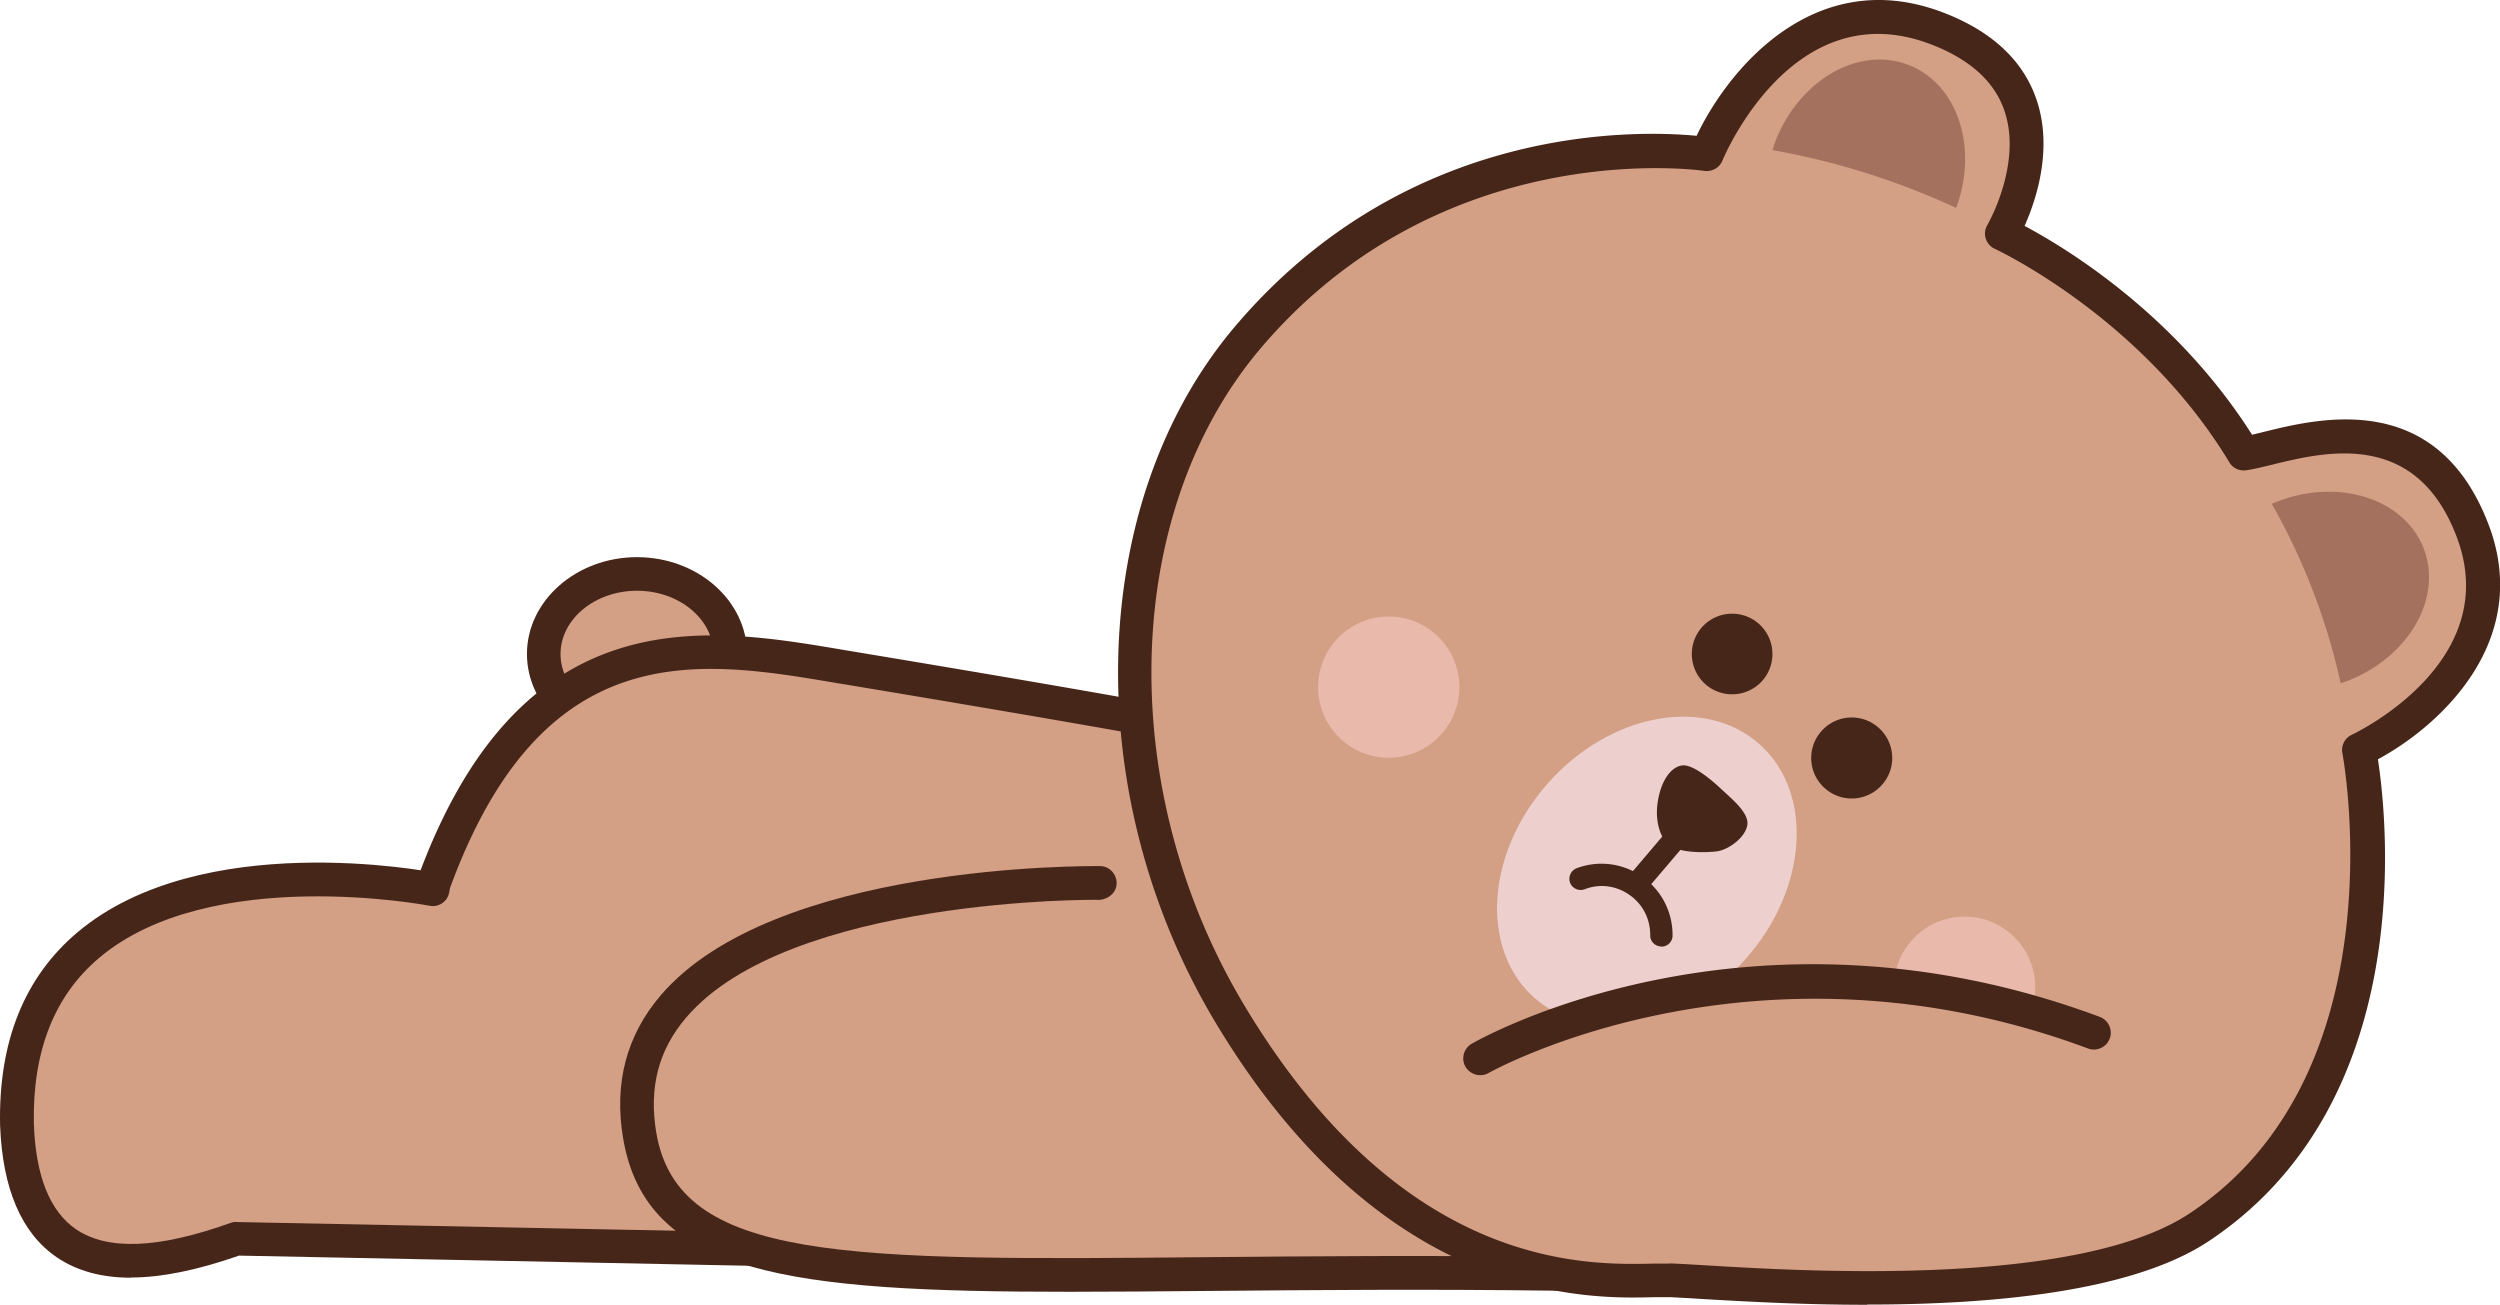 <?xml version="1.0" standalone="no"?><!DOCTYPE svg PUBLIC "-//W3C//DTD SVG 1.1//EN" "http://www.w3.org/Graphics/SVG/1.1/DTD/svg11.dtd"><svg t="1711444938452" class="icon" viewBox="0 0 1962 1024" version="1.1" xmlns="http://www.w3.org/2000/svg" p-id="7761" width="122.625" height="64" xmlns:xlink="http://www.w3.org/1999/xlink"><path d="M830.781 940.69c182.771 0 330.859-77.529 330.859-173.08s-148.087-173.08-330.859-173.08S499.922 672.059 499.922 767.61s148.087 173.08 330.859 173.08z" fill="#D39F85" p-id="7762"></path><path d="M830.781 953.952c-192.973 0-344.12-81.78-344.12-186.342s151.148-186.342 344.12-186.342S1174.901 663.048 1174.901 767.61s-151.148 186.342-344.12 186.342z m0-346.16c-172.23 0-317.767 73.109-317.767 159.819s145.537 159.819 317.767 159.819 317.767-73.109 317.767-159.819-145.537-159.819-317.767-159.819z" fill="#47261A" p-id="7763"></path><path d="M499.922 575.998c40.465 0 73.109-28.053 73.109-62.737s-32.814-62.737-73.109-62.737-73.109 28.053-73.109 62.737 32.814 62.737 73.109 62.737z" fill="#D39F85" p-id="7764"></path><path d="M499.922 589.259c-47.606 0-86.37-34.174-86.37-75.999s38.765-75.999 86.37-75.999 86.37 34.174 86.37 75.999-38.765 75.999-86.37 75.999z m0-125.645c-32.984 0-60.017 22.273-60.017 49.646s26.863 49.476 60.017 49.476 60.017-22.273 60.017-49.476-26.863-49.646-60.017-49.646z" fill="#47261A" p-id="7765"></path><path d="M964.416 576.848s-12.751-5.101-295.495-52.196c-112.043-18.702-256.39-50.836-334.769 186.002 59.337 149.787 511.93 317.087 500.538 65.288 19.722-65.288-38.595-45.565-38.595-45.565" fill="#D39F85" p-id="7766"></path><path d="M698.505 918.758c-139.416 0-335.959-100.992-376.424-203.174a13.67 13.67 0 0 1-0.34-9.011c79.569-240.578 229.527-215.245 339.19-196.713l10.201 1.7c263.531 43.865 294.814 51.686 298.215 53.046 6.801 2.72 10.031 10.371 7.311 17.172-2.55 6.461-9.861 9.861-16.322 7.651-3.06-0.85-34.004-8.501-293.454-51.686l-10.371-1.7c-110.343-18.702-235.477-39.785-308.076 174.27 44.885 99.802 272.202 203.854 392.746 178.011 56.277-12.071 83.31-49.646 80.589-111.533 0-1.53 0-3.06 0.51-4.421 5.101-17.002 3.91-26.013 1.02-28.903-3.91-3.91-15.812-2.72-22.783-0.34-6.971 2.38-14.452-1.36-16.662-8.331s1.36-14.282 8.331-16.662c3.23-1.19 32.304-10.371 49.646 6.461 11.391 10.881 13.602 28.903 6.631 53.386 2.55 73.449-33.494 121.734-101.502 136.356-14.962 3.23-31.114 4.761-48.116 4.761z" fill="#47261A" p-id="7767"></path><path d="M339.593 698.072S7.885 632.784 13.325 882.543c4.591 132.956 104.902 113.913 172.06 89.77 50.326 1.02 506.319 10.031 506.319 10.031" fill="#D39F85" p-id="7768"></path><path d="M102.926 1002.748c-23.123 0-42.505-5.271-58.317-15.982C16.896 967.893 1.934 933.039 0.064 883.054c-1.36-65.458 19.042-116.294 60.867-151.488 97.081-81.61 273.732-47.946 281.213-46.585 7.141 1.36 11.901 8.331 10.371 15.472-1.36 7.141-8.331 11.901-15.472 10.371-1.7-0.34-171.89-32.644-259.11 40.805-35.364 29.753-52.536 73.619-51.346 130.405 1.36 40.805 12.581 68.688 32.984 82.63 24.993 17.002 64.778 15.302 121.394-4.931 1.53-0.51 3.23-1.02 4.761-0.68 50.326 1.02 506.319 10.031 506.319 10.031l-0.51 26.353s-443.072-8.841-503.939-10.031c-32.644 11.391-60.697 17.172-84.67 17.172z" fill="#47261A" p-id="7769"></path><path d="M863.085 692.971s-395.806-5.271-360.952 198.243c24.483 142.987 240.918 102.182 719.184 108.473" fill="#D39F85" p-id="7770"></path><path d="M838.942 1013.799c-219.326 0-331.709-13.432-349.901-120.374-7.311-43.015 2.55-80.759 29.413-112.213 88.58-103.712 334.429-101.502 344.8-101.502 7.311 0 13.092 6.121 13.092 13.432s-6.461 12.581-13.432 13.092c-2.38-0.34-243.808-2.04-324.398 92.321-21.763 25.503-29.413 55.086-23.463 90.451 17.342 101.332 148.257 100.312 434.911 97.591 79.399-0.68 169.34-1.53 271.522-0.17 7.311 0 13.092 6.121 13.092 13.432 0 7.311-6.121 13.942-13.432 13.092-102.012-1.36-191.782-0.51-271.012 0.17-39.785 0.34-76.849 0.68-111.193 0.68z" fill="#47261A" p-id="7771"></path><path d="M1309.897 1004.958c-38.254-1.19-205.044 24.483-344.97-209.634-102.182-170.87-99.122-395.806 13.942-529.782C1128.996 87.871 1339.48 121.195 1339.48 121.195s59.847-144.177 179.711-98.952c120.034 45.225 51.686 161.179 51.686 161.179s117.994 53.726 189.912 172.74c31.624-4.08 136.526-51.176 179.371 59.847 42.845 111.023-88.92 172.74-88.92 172.74s50.326 258.26-125.645 374.724c-103.882 69.028-367.923 43.015-415.869 41.485z" fill="#D39F85" p-id="7772"></path><path d="M1465.125 1024c-53.046 0-100.482-2.89-130.235-4.591-9.861-0.68-17.682-1.02-23.293-1.36H1297.825c-52.366 1.36-212.185 4.591-344.29-216.265-106.942-178.861-100.482-408.048 15.302-545.084 136.016-161.009 317.597-154.378 362.652-150.128 26.013-54.406 93.851-134.146 192.632-97.081 38.254 14.452 63.077 37.234 73.789 67.668 13.772 39.105 0 79.909-9.011 100.142 31.964 17.002 118.504 69.198 178.521 163.899 2.72-0.68 5.781-1.36 9.011-2.21 44.035-10.881 135.676-33.494 176.311 71.918 35.194 91.131-36.724 158.118-86.54 184.982 7.651 49.986 30.434 269.992-132.956 378.294-61.037 40.465-173.42 49.646-267.951 49.646z m-155.228-32.474h0.34c5.781 0.17 14.792 0.68 26.183 1.36 80.419 4.931 294.134 17.682 382.035-40.635 166.279-110.173 120.374-358.572 119.864-361.122-1.19-5.951 1.87-11.901 7.311-14.452 4.931-2.38 119.864-57.977 82.12-156.078-32.134-83.65-103.032-66.138-145.197-55.767-7.821 1.87-14.622 3.57-20.062 4.25a13.007 13.007 0 0 1-12.922-6.291c-68.688-113.913-182.941-166.959-183.961-167.47a13.143 13.143 0 0 1-5.951-18.702c0.34-0.51 28.053-48.796 13.092-90.621-7.991-22.613-27.543-39.955-58.147-51.516-106.602-40.125-160.669 86.2-162.879 91.641-2.38 5.611-8.161 8.841-14.282 7.991-2.04-0.34-205.214-29.753-348.541 139.756-108.643 128.705-114.083 344.97-12.751 514.48 124.114 207.594 267.101 204.534 320.997 203.344h12.581z" fill="#47261A" p-id="7773"></path><path d="M1370.084 752.478c-4.08 4.591-8.331 9.011-12.922 13.092-54.746 5.951-100.822 18.192-134.656 29.753-6.631-3.23-12.751-7.311-18.362-12.241-42.845-38.084-38.084-113.403 10.711-168.49 48.796-54.916 123.094-68.688 165.939-30.604 42.845 38.084 38.084 113.403-10.711 168.49z" fill="#EDD0CE" p-id="7774"></path><path d="M1359.373 544.884c17.512 0 31.624-14.112 31.624-31.624s-14.112-31.624-31.624-31.624-31.624 14.112-31.624 31.624 14.112 31.624 31.624 31.624zM1453.223 626.664c17.512 0 31.794-14.282 31.794-31.794s-14.282-31.794-31.794-31.794-31.794 14.282-31.794 31.794 14.282 31.794 31.794 31.794zM1284.564 702.492a8.705 8.705 0 0 1-6.801-14.452l29.923-35.194c3.23-3.74 8.671-4.08 12.411-1.02 3.74 3.23 4.25 8.671 1.02 12.411l-29.923 35.194c-1.7 2.04-4.25 3.06-6.801 3.06z" fill="#47261A" p-id="7775"></path><path d="M1303.776 742.787c-4.931 0-8.841-4.08-8.671-8.841 0-12.751-5.781-24.313-16.322-31.624-10.371-7.311-23.293-9.011-35.194-4.421-4.591 1.7-9.691-0.68-11.391-5.101-1.7-4.591 0.68-9.691 5.101-11.391a55.256 55.256 0 0 1 51.516 6.631c15.132 10.541 23.973 27.883 23.803 46.245 0 4.761-3.91 8.671-8.841 8.671zM1310.407 663.728c-4.931-3.06-12.411-15.812-9.351-34.854 3.06-19.042 12.411-28.223 20.232-28.223s20.572 10.201 28.563 17.682c7.821 7.481 23.293 19.382 21.423 29.413-1.87 10.031-15.302 19.382-23.973 20.402-8.671 1.02-27.203 1.53-36.894-4.421z" fill="#47261A" p-id="7776"></path><path d="M1535.173 163.189a584.29 584.29 0 0 0-144.177-45.395c0.85-2.55 1.7-5.271 2.72-7.821 19.042-47.776 65.628-74.299 104.562-58.827 38.254 15.132 54.406 64.948 36.894 112.043zM1841.889 534.513c-1.7 0.68-3.4 1.19-4.931 1.7a504.449 504.449 0 0 0-54.066-140.776c1.7-0.85 3.57-1.53 5.441-2.21 48.116-18.192 99.122-1.36 113.913 37.574 14.792 38.935-12.241 85.35-60.357 103.712z" fill="#764539" opacity=".5" p-id="7777"></path><path d="M1089.891 594.7a55.426 55.426 0 1 0-0.017-110.87 55.426 55.426 0 0 0 0.017 110.87zM1597.23 774.921c0 3.74-0.34 7.311-1.02 10.711-37.744-10.881-74.299-17.512-108.983-20.912a55.664 55.664 0 0 1 54.576-45.395c30.604 0 55.426 24.823 55.426 55.426z" fill="#FFD5D4" opacity=".5" p-id="7778"></path><path d="M1161.639 843.779c-4.591 0-9.011-2.38-11.561-6.631a13.296 13.296 0 0 1 4.931-18.022c8.841-5.101 219.496-122.924 492.888-21.082 6.801 2.55 10.371 10.201 7.821 17.002-2.55 6.801-10.201 10.371-17.002 7.821-261.491-97.421-468.405 18.022-470.445 19.212-2.04 1.19-4.25 1.7-6.631 1.7z" fill="#47261A" p-id="7779"></path></svg>
